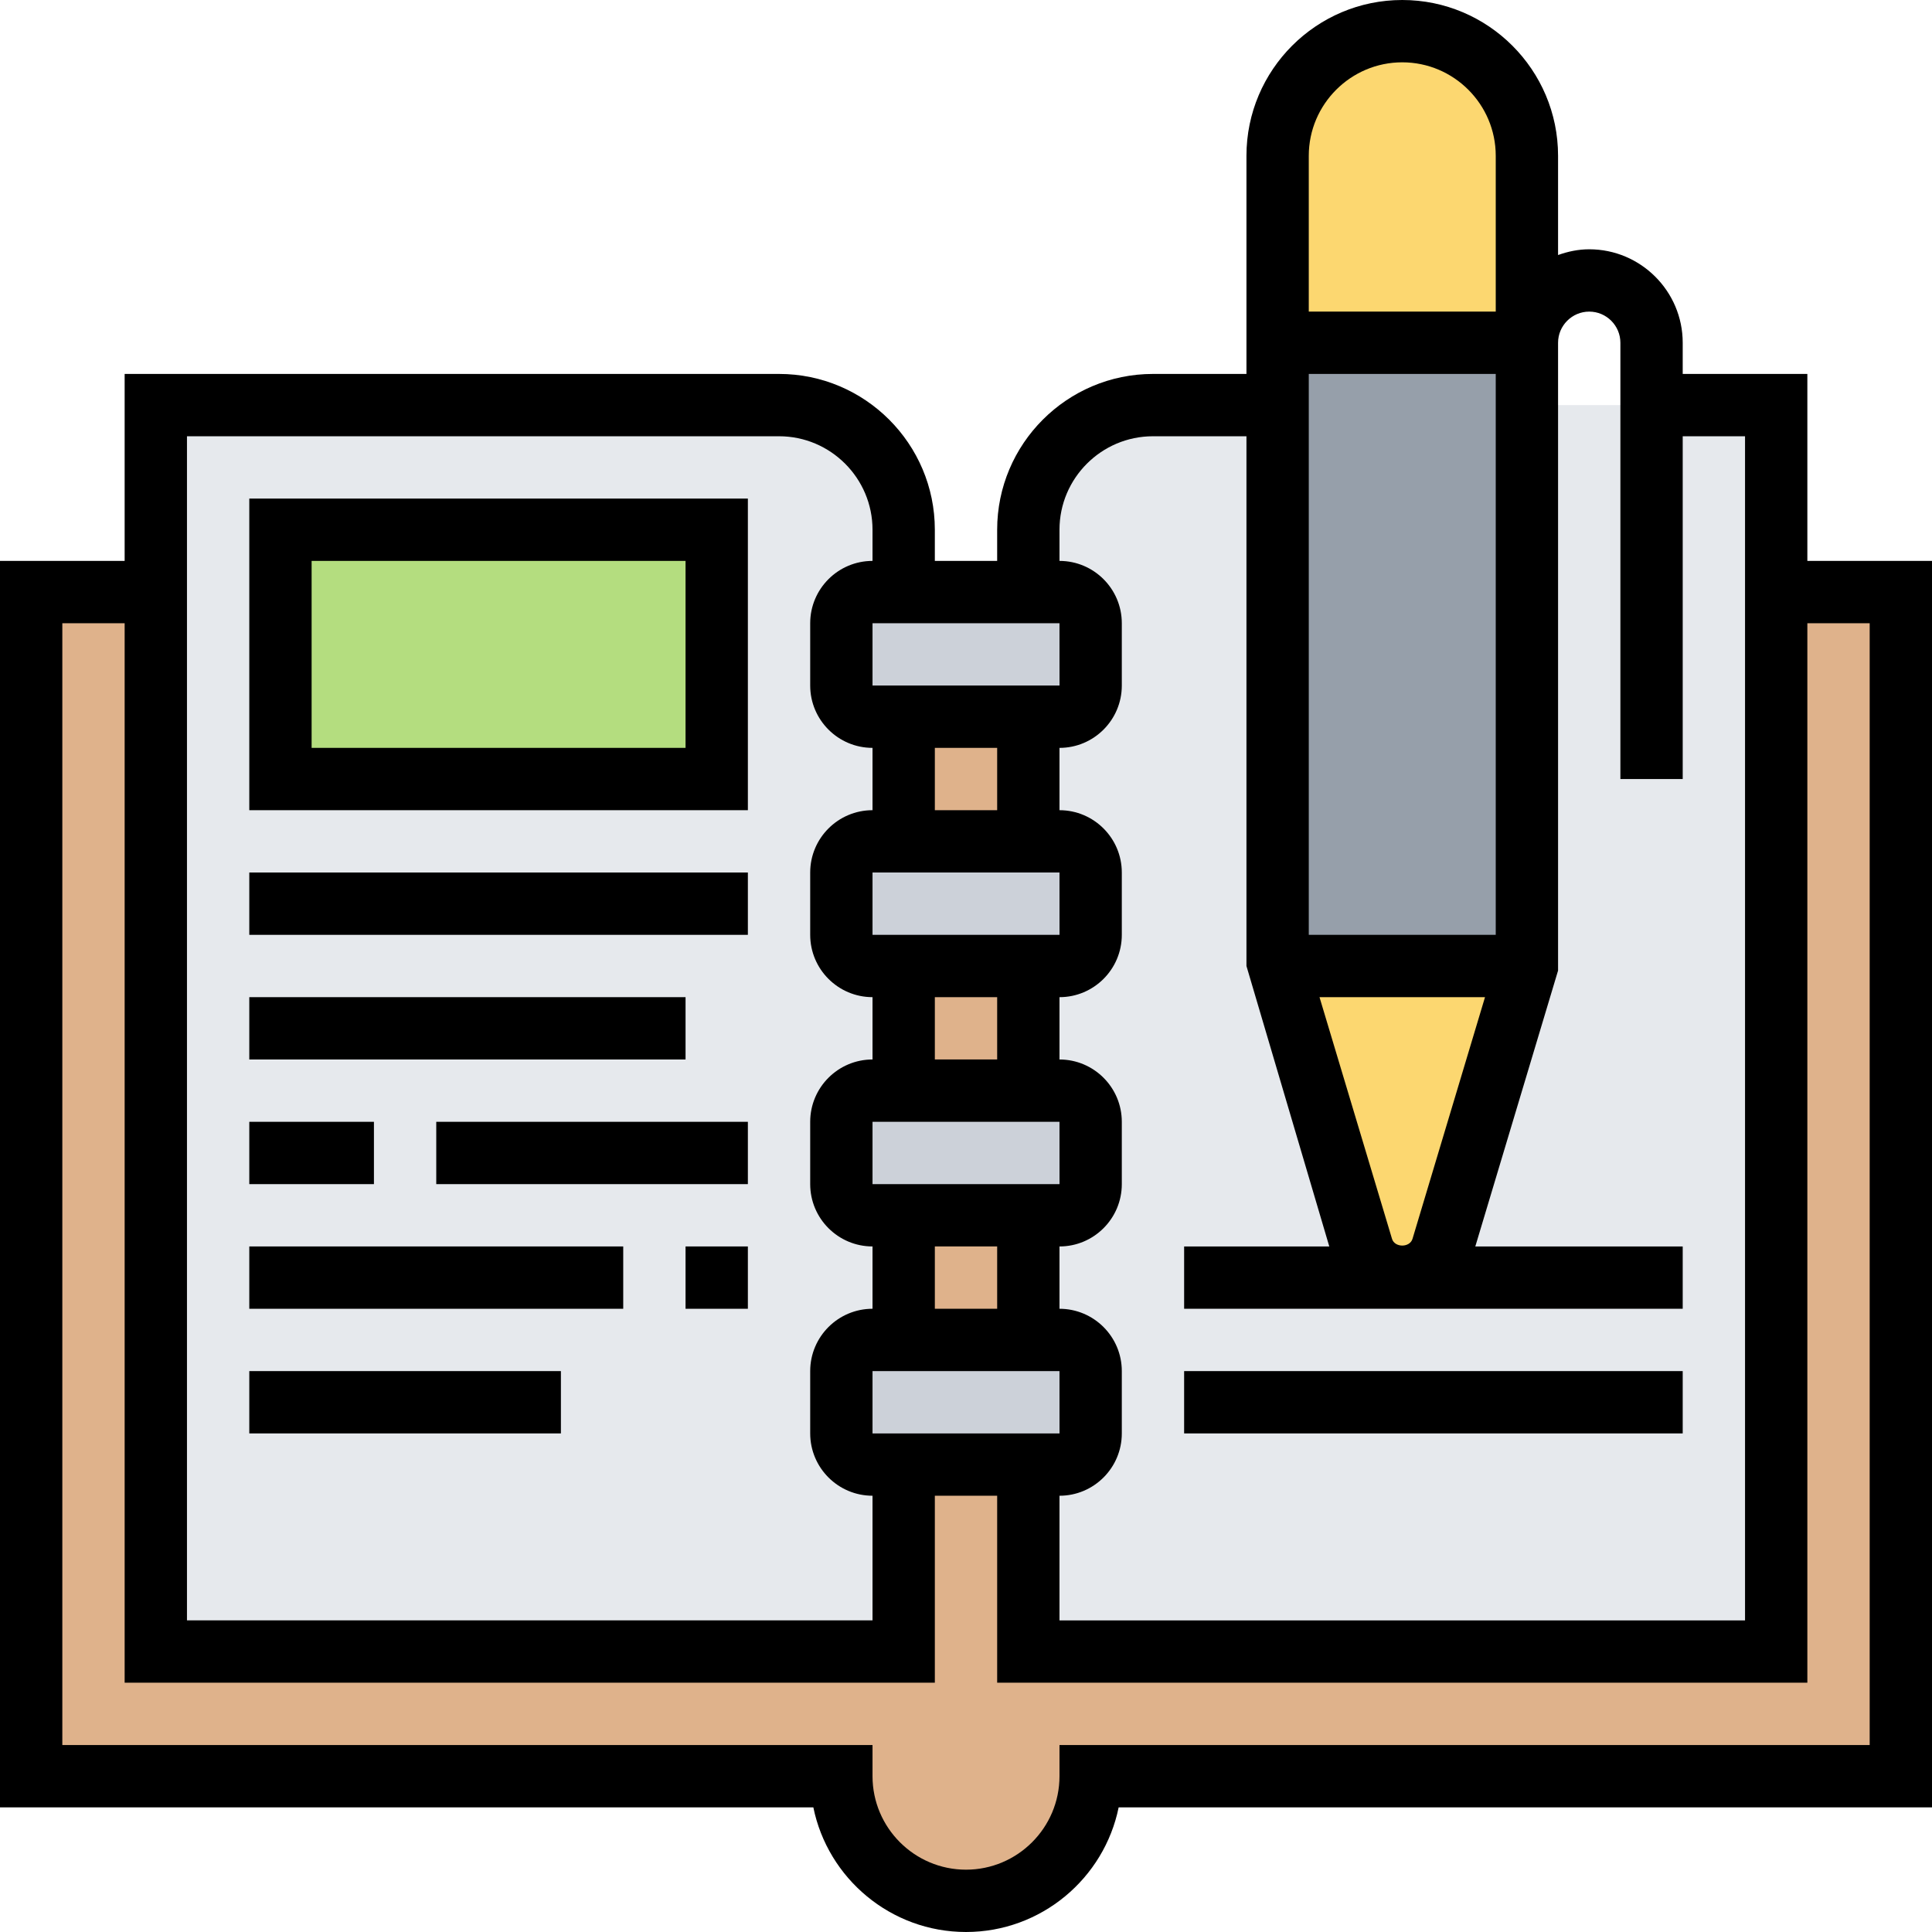 <svg height="496pt" viewBox="0 0 496 496" width="496pt" xmlns="http://www.w3.org/2000/svg"><path d="m488 152v304h-208c0 8.801-3.602 16.801-9.359 22.641-5.84 5.758-13.84 9.359-22.641 9.359s-16.801-3.602-22.641-9.359c-5.758-5.84-9.359-13.84-9.359-22.641h-208v-304h32v272h192v-272h32v272h192v-272zm0 0" fill="#dfb28b"/><path d="m424 104h-128c-17.68 0-32 14.32-32 32v16h8c4.398 0 8 3.602 8 8v16c0 4.398-3.602 8-8 8h-8v32h8c4.398 0 8 3.602 8 8v16c0 4.398-3.602 8-8 8h-8v32h8c4.398 0 8 3.602 8 8v16c0 4.398-3.602 8-8 8h-8v32h8c4.398 0 8 3.602 8 8v16c0 4.398-3.602 8-8 8h-8v48h192v-320zm0 0" fill="#e6e9ed"/><path d="m224 152h8v-16c0-17.68-14.32-32-32-32h-160v320h192v-48h-8c-4.398 0-8-3.602-8-8v-16c0-4.398 3.602-8 8-8h8v-32h-8c-4.398 0-8-3.602-8-8v-16c0-4.398 3.602-8 8-8h8v-32h-8c-4.398 0-8-3.602-8-8v-16c0-4.398 3.602-8 8-8h8v-32h-8c-4.398 0-8-3.602-8-8v-16c0-4.398 3.602-8 8-8zm0 0" fill="#e6e9ed"/><g fill="#ccd1d9"><path d="m280 360v8c0 4.398-3.602 8-8 8h-48c-4.398 0-8-3.602-8-8v-16c0-4.398 3.602-8 8-8h48c4.398 0 8 3.602 8 8zm0 0"/><path d="m280 288v16c0 4.398-3.602 8-8 8h-48c-4.398 0-8-3.602-8-8v-16c0-4.398 3.602-8 8-8h48c4.398 0 8 3.602 8 8zm0 0"/><path d="m280 224v16c0 4.398-3.602 8-8 8h-48c-4.398 0-8-3.602-8-8v-16c0-4.398 3.602-8 8-8h48c4.398 0 8 3.602 8 8zm0 0"/><path d="m280 160v16c0 4.398-3.602 8-8 8h-48c-4.398 0-8-3.602-8-8v-16c0-4.398 3.602-8 8-8h48c4.398 0 8 3.602 8 8zm0 0"/></g><path d="m392 88v160h-64v-160zm0 0" fill="#969faa"/><path d="m392 40v48h-64v-48c0-8.801 3.602-16.801 9.359-22.641 5.84-5.758 13.84-9.359 22.641-9.359 17.68 0 32 14.32 32 32zm0 0" fill="#fcd770"/><path d="m392 248-21.68 72.32c-1.359 4.559-5.602 7.68-10.32 7.68s-8.961-3.121-10.32-7.68l-21.68-72.32zm0 0" fill="#fcd770"/><path d="m72 136h112v64h-112zm0 0" fill="#b4dd7f"/><path d="m464 144v-48h-32v-8c0-13.23-10.77-24-24-24-2.816 0-5.488.574-8 1.473v-25.473c0-22.055-17.945-40-40-40s-40 17.945-40 40v56h-24c-22.055 0-40 17.945-40 40v8h-16v-8c0-22.055-17.945-40-40-40h-168v48h-32v320h208.809c3.711 18.23 19.879 32 39.191 32s35.48-13.77 39.191-32h208.809v-320zm-106.633 174.039-18.613-62.039h42.492l-18.613 62.039c-.688 2.312-4.578 2.312-5.266 0zm26.633-78.039h-48v-144h48zm-24-224c13.23 0 24 10.77 24 24v40h-48v-40c0-13.23 10.77-24 24-24zm-88 120c0-13.23 10.77-24 24-24h24v136l21.266 72h-37.266v16h128v-16h-53.246l21.246-70.824v-161.176c0-4.406 3.594-8 8-8s8 3.594 8 8v112h16v-88h16v304h-176v-32c8.824 0 16-7.176 16-16v-16c0-8.824-7.176-16-16-16v-16c8.824 0 16-7.176 16-16v-16c0-8.824-7.176-16-16-16v-16c8.824 0 16-7.176 16-16v-16c0-8.824-7.176-16-16-16v-16c8.824 0 16-7.176 16-16v-16c0-8.824-7.176-16-16-16zm-48 232v-16h48l.008 16zm48.008-192h-48.008v-16h48zm-16.008 16v16h-16v-16zm16 32 .008 16h-48.008v-16zm-16 32v16h-16v-16zm16 32 .008 16h-48.008v-16zm-16 32v16h-16v-16zm-208-208h152c13.23 0 24 10.77 24 24v8c-8.824 0-16 7.176-16 16v16c0 8.824 7.176 16 16 16v16c-8.824 0-16 7.176-16 16v16c0 8.824 7.176 16 16 16v16c-8.824 0-16 7.176-16 16v16c0 8.824 7.176 16 16 16v16c-8.824 0-16 7.176-16 16v16c0 8.824 7.176 16 16 16v32h-176zm432 336h-208v8c0 13.23-10.77 24-24 24s-24-10.77-24-24v-8h-208v-288h16v272h208v-48h16v48h208v-272h16zm0 0"/><path d="m304 352h128v16h-128zm0 0"/><path d="m64 208h128v-80h-128zm16-64h96v48h-96zm0 0"/><path d="m64 256h112v16h-112zm0 0"/><path d="m112 288h80v16h-80zm0 0"/><path d="m64 288h32v16h-32zm0 0"/><path d="m176 320h16v16h-16zm0 0"/><path d="m64 320h96v16h-96zm0 0"/><path d="m64 352h80v16h-80zm0 0"/><path d="m64 224h128v16h-128zm0 0"/></svg>